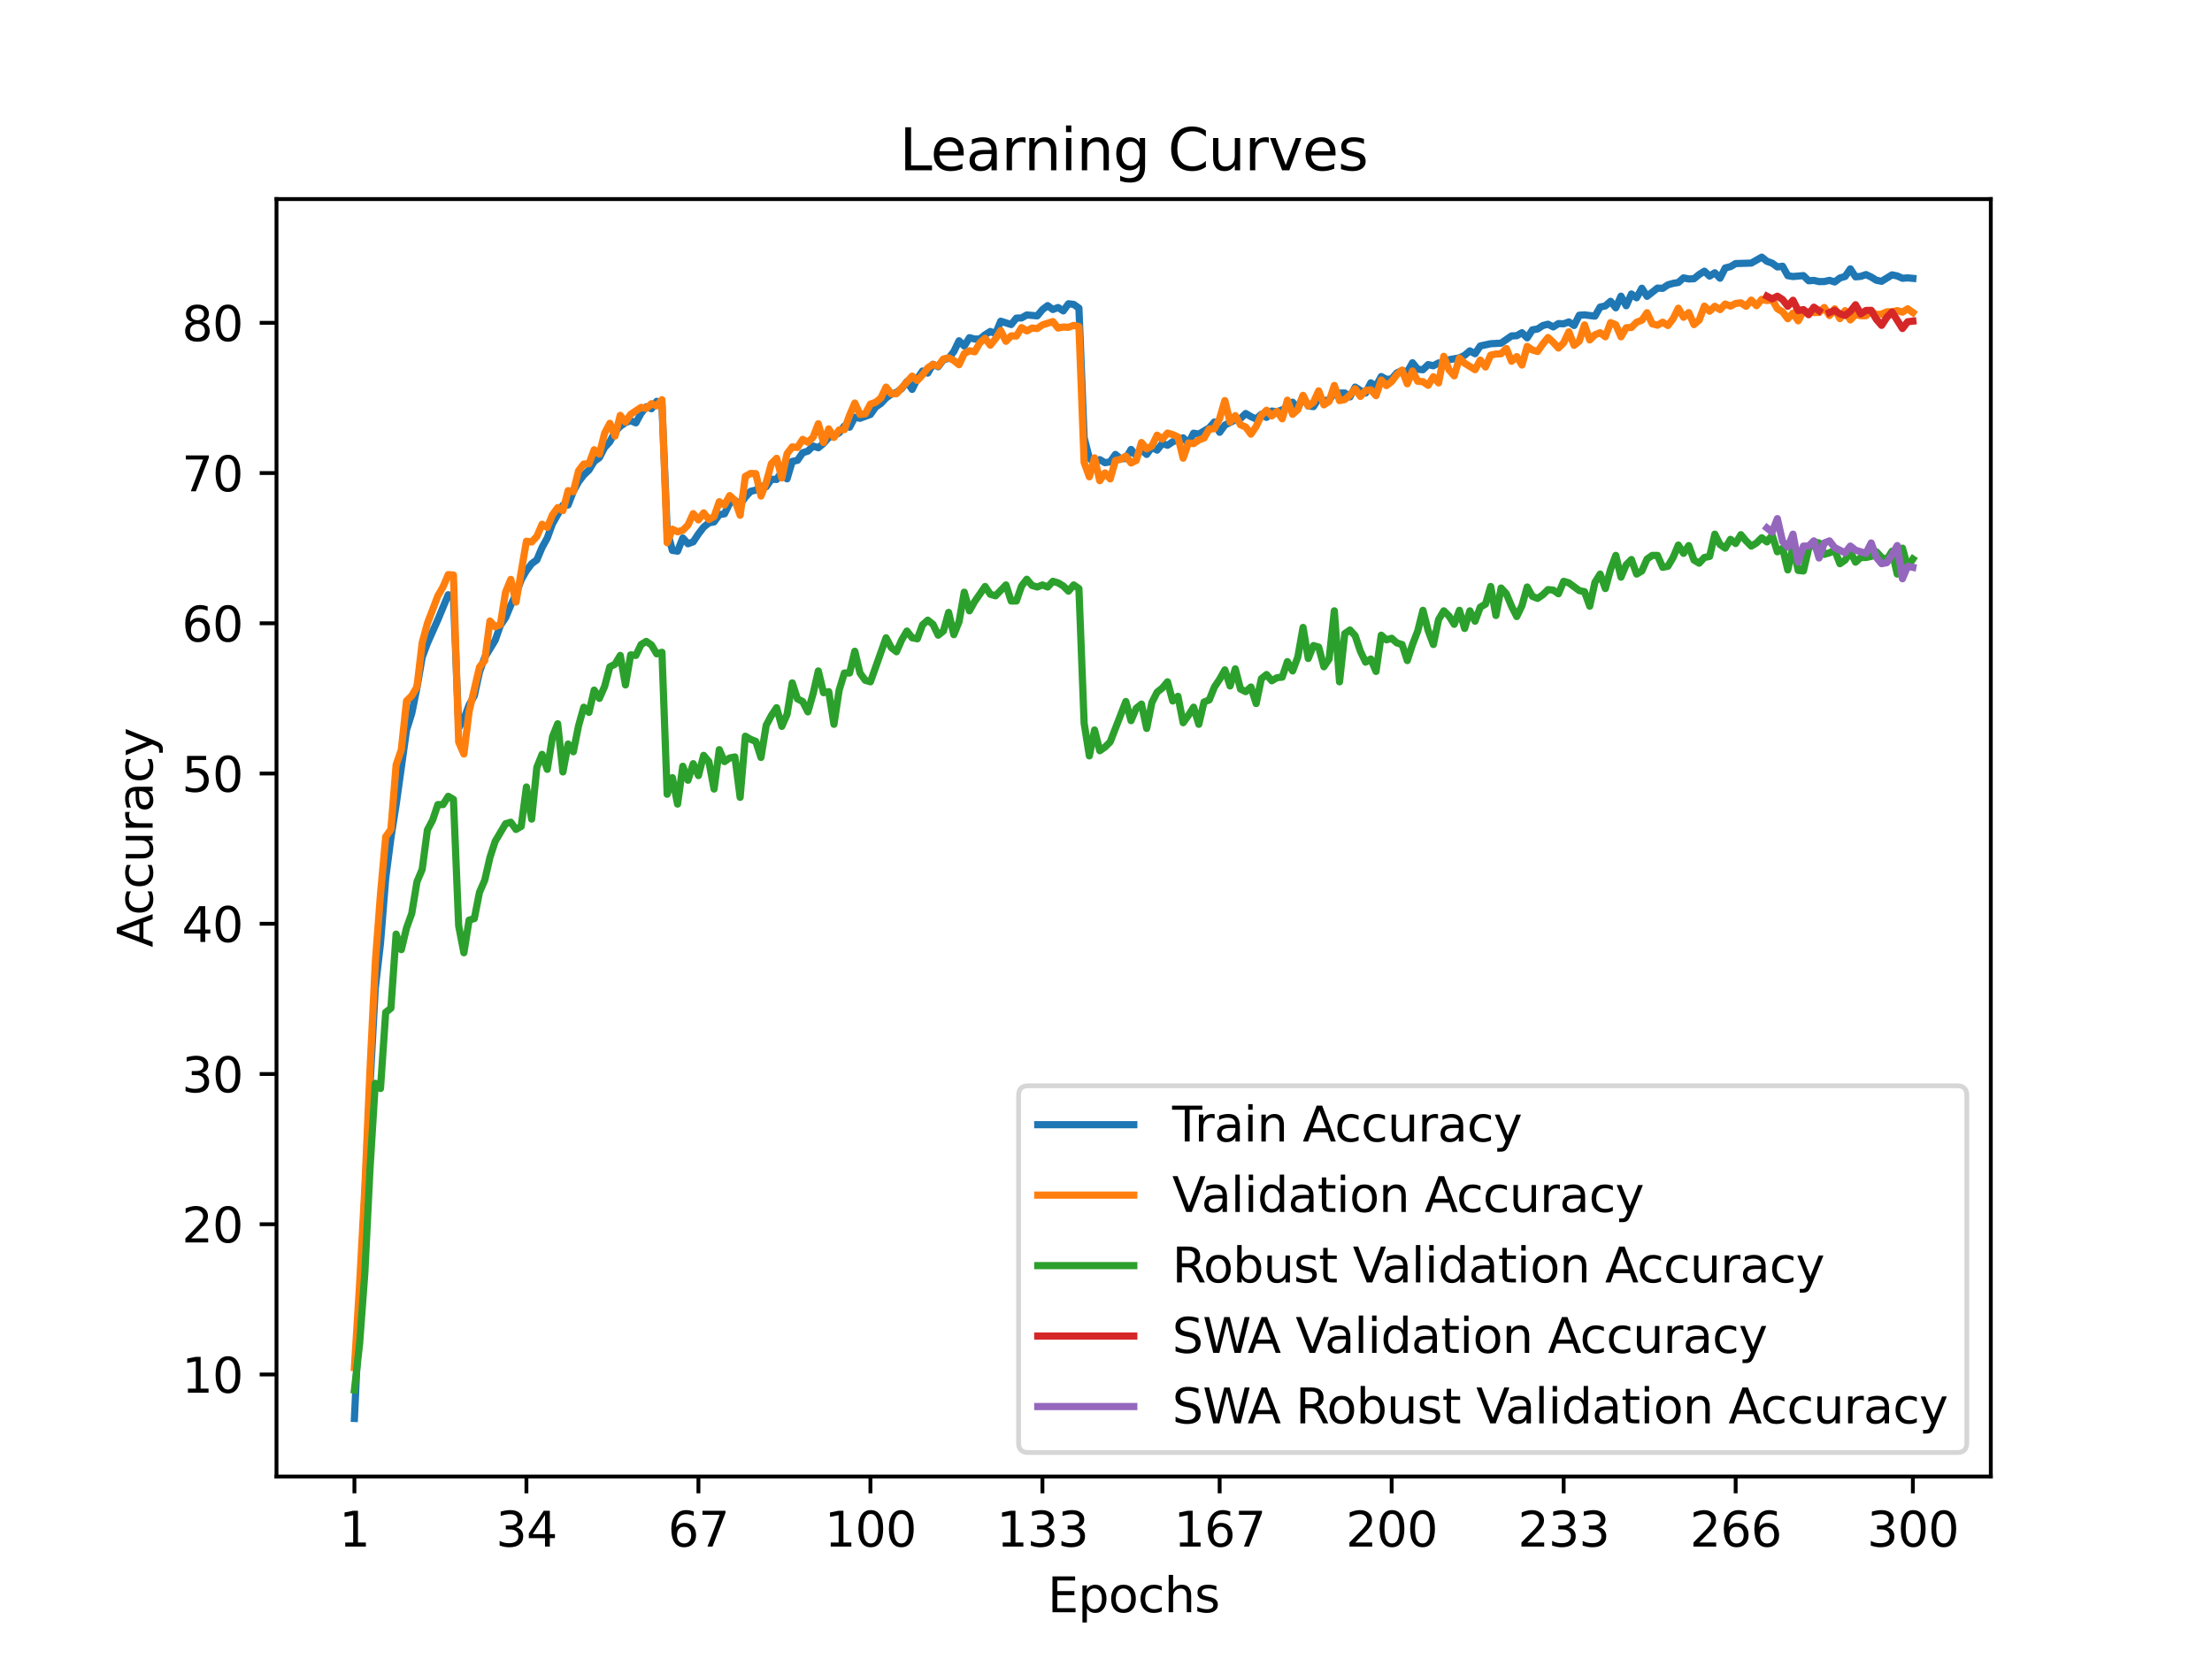 <?xml version="1.0" encoding="utf-8" standalone="no"?>
<!DOCTYPE svg PUBLIC "-//W3C//DTD SVG 1.1//EN"
  "http://www.w3.org/Graphics/SVG/1.1/DTD/svg11.dtd">
<svg xmlns:xlink="http://www.w3.org/1999/xlink" width="460.8pt" height="345.6pt" viewBox="0 0 460.8 345.6" xmlns="http://www.w3.org/2000/svg" version="1.1">
 <defs>
  <style type="text/css">*{stroke-linejoin: round; stroke-linecap: butt}</style>
 </defs>
 <g id="figure_1">
  <g id="patch_1">
   <path d="M 0 345.6 
L 460.8 345.6 
L 460.8 0 
L 0 0 
z
" style="fill: #ffffff"/>
  </g>
  <g id="axes_1">
   <g id="patch_2">
    <path d="M 57.6 307.584 
L 414.72 307.584 
L 414.72 41.472 
L 57.6 41.472 
z
" style="fill: #ffffff"/>
   </g>
   <g id="matplotlib.axis_1">
    <g id="xtick_1">
     <g id="line2d_1">
      <defs>
       <path id="mf3d79039fc" d="M 0 0 
L 0 3.5 
" style="stroke: #000000; stroke-width: 0.8"/>
      </defs>
      <g>
       <use xlink:href="#mf3d79039fc" x="73.833" y="307.584" style="stroke: #000000; stroke-width: 0.8"/>
      </g>
     </g>
     <g id="text_1">
      <!-- 1 -->
      <g transform="translate(70.651 322.182) scale(0.1 -0.1)">
       <defs>
        <path id="DejaVuSans-31" d="M 794 531 
L 1825 531 
L 1825 4091 
L 703 3866 
L 703 4441 
L 1819 4666 
L 2450 4666 
L 2450 531 
L 3481 531 
L 3481 0 
L 794 0 
L 794 531 
z
" transform="scale(0.016)"/>
       </defs>
       <use xlink:href="#DejaVuSans-31"/>
      </g>
     </g>
    </g>
    <g id="xtick_2">
     <g id="line2d_2">
      <g>
       <use xlink:href="#mf3d79039fc" x="109.664" y="307.584" style="stroke: #000000; stroke-width: 0.8"/>
      </g>
     </g>
     <g id="text_2">
      <!-- 34 -->
      <g transform="translate(103.302 322.182) scale(0.1 -0.1)">
       <defs>
        <path id="DejaVuSans-33" d="M 2597 2516 
Q 3050 2419 3304 2112 
Q 3559 1806 3559 1356 
Q 3559 666 3084 287 
Q 2609 -91 1734 -91 
Q 1441 -91 1130 -33 
Q 819 25 488 141 
L 488 750 
Q 750 597 1062 519 
Q 1375 441 1716 441 
Q 2309 441 2620 675 
Q 2931 909 2931 1356 
Q 2931 1769 2642 2001 
Q 2353 2234 1838 2234 
L 1294 2234 
L 1294 2753 
L 1863 2753 
Q 2328 2753 2575 2939 
Q 2822 3125 2822 3475 
Q 2822 3834 2567 4026 
Q 2313 4219 1838 4219 
Q 1578 4219 1281 4162 
Q 984 4106 628 3988 
L 628 4550 
Q 988 4650 1302 4700 
Q 1616 4750 1894 4750 
Q 2613 4750 3031 4423 
Q 3450 4097 3450 3541 
Q 3450 3153 3228 2886 
Q 3006 2619 2597 2516 
z
" transform="scale(0.016)"/>
        <path id="DejaVuSans-34" d="M 2419 4116 
L 825 1625 
L 2419 1625 
L 2419 4116 
z
M 2253 4666 
L 3047 4666 
L 3047 1625 
L 3713 1625 
L 3713 1100 
L 3047 1100 
L 3047 0 
L 2419 0 
L 2419 1100 
L 313 1100 
L 313 1709 
L 2253 4666 
z
" transform="scale(0.016)"/>
       </defs>
       <use xlink:href="#DejaVuSans-33"/>
       <use xlink:href="#DejaVuSans-34" x="63.623"/>
      </g>
     </g>
    </g>
    <g id="xtick_3">
     <g id="line2d_3">
      <g>
       <use xlink:href="#mf3d79039fc" x="145.496" y="307.584" style="stroke: #000000; stroke-width: 0.8"/>
      </g>
     </g>
     <g id="text_3">
      <!-- 67 -->
      <g transform="translate(139.133 322.182) scale(0.1 -0.1)">
       <defs>
        <path id="DejaVuSans-36" d="M 2113 2584 
Q 1688 2584 1439 2293 
Q 1191 2003 1191 1497 
Q 1191 994 1439 701 
Q 1688 409 2113 409 
Q 2538 409 2786 701 
Q 3034 994 3034 1497 
Q 3034 2003 2786 2293 
Q 2538 2584 2113 2584 
z
M 3366 4563 
L 3366 3988 
Q 3128 4100 2886 4159 
Q 2644 4219 2406 4219 
Q 1781 4219 1451 3797 
Q 1122 3375 1075 2522 
Q 1259 2794 1537 2939 
Q 1816 3084 2150 3084 
Q 2853 3084 3261 2657 
Q 3669 2231 3669 1497 
Q 3669 778 3244 343 
Q 2819 -91 2113 -91 
Q 1303 -91 875 529 
Q 447 1150 447 2328 
Q 447 3434 972 4092 
Q 1497 4750 2381 4750 
Q 2619 4750 2861 4703 
Q 3103 4656 3366 4563 
z
" transform="scale(0.016)"/>
        <path id="DejaVuSans-37" d="M 525 4666 
L 3525 4666 
L 3525 4397 
L 1831 0 
L 1172 0 
L 2766 4134 
L 525 4134 
L 525 4666 
z
" transform="scale(0.016)"/>
       </defs>
       <use xlink:href="#DejaVuSans-36"/>
       <use xlink:href="#DejaVuSans-37" x="63.623"/>
      </g>
     </g>
    </g>
    <g id="xtick_4">
     <g id="line2d_4">
      <g>
       <use xlink:href="#mf3d79039fc" x="181.327" y="307.584" style="stroke: #000000; stroke-width: 0.8"/>
      </g>
     </g>
     <g id="text_4">
      <!-- 100 -->
      <g transform="translate(171.783 322.182) scale(0.1 -0.1)">
       <defs>
        <path id="DejaVuSans-30" d="M 2034 4250 
Q 1547 4250 1301 3770 
Q 1056 3291 1056 2328 
Q 1056 1369 1301 889 
Q 1547 409 2034 409 
Q 2525 409 2770 889 
Q 3016 1369 3016 2328 
Q 3016 3291 2770 3770 
Q 2525 4250 2034 4250 
z
M 2034 4750 
Q 2819 4750 3233 4129 
Q 3647 3509 3647 2328 
Q 3647 1150 3233 529 
Q 2819 -91 2034 -91 
Q 1250 -91 836 529 
Q 422 1150 422 2328 
Q 422 3509 836 4129 
Q 1250 4750 2034 4750 
z
" transform="scale(0.016)"/>
       </defs>
       <use xlink:href="#DejaVuSans-31"/>
       <use xlink:href="#DejaVuSans-30" x="63.623"/>
       <use xlink:href="#DejaVuSans-30" x="127.246"/>
      </g>
     </g>
    </g>
    <g id="xtick_5">
     <g id="line2d_5">
      <g>
       <use xlink:href="#mf3d79039fc" x="217.158" y="307.584" style="stroke: #000000; stroke-width: 0.8"/>
      </g>
     </g>
     <g id="text_5">
      <!-- 133 -->
      <g transform="translate(207.615 322.182) scale(0.1 -0.1)">
       <use xlink:href="#DejaVuSans-31"/>
       <use xlink:href="#DejaVuSans-33" x="63.623"/>
       <use xlink:href="#DejaVuSans-33" x="127.246"/>
      </g>
     </g>
    </g>
    <g id="xtick_6">
     <g id="line2d_6">
      <g>
       <use xlink:href="#mf3d79039fc" x="254.076" y="307.584" style="stroke: #000000; stroke-width: 0.8"/>
      </g>
     </g>
     <g id="text_6">
      <!-- 167 -->
      <g transform="translate(244.532 322.182) scale(0.1 -0.1)">
       <use xlink:href="#DejaVuSans-31"/>
       <use xlink:href="#DejaVuSans-36" x="63.623"/>
       <use xlink:href="#DejaVuSans-37" x="127.246"/>
      </g>
     </g>
    </g>
    <g id="xtick_7">
     <g id="line2d_7">
      <g>
       <use xlink:href="#mf3d79039fc" x="289.907" y="307.584" style="stroke: #000000; stroke-width: 0.8"/>
      </g>
     </g>
     <g id="text_7">
      <!-- 200 -->
      <g transform="translate(280.363 322.182) scale(0.1 -0.1)">
       <defs>
        <path id="DejaVuSans-32" d="M 1228 531 
L 3431 531 
L 3431 0 
L 469 0 
L 469 531 
Q 828 903 1448 1529 
Q 2069 2156 2228 2338 
Q 2531 2678 2651 2914 
Q 2772 3150 2772 3378 
Q 2772 3750 2511 3984 
Q 2250 4219 1831 4219 
Q 1534 4219 1204 4116 
Q 875 4013 500 3803 
L 500 4441 
Q 881 4594 1212 4672 
Q 1544 4750 1819 4750 
Q 2544 4750 2975 4387 
Q 3406 4025 3406 3419 
Q 3406 3131 3298 2873 
Q 3191 2616 2906 2266 
Q 2828 2175 2409 1742 
Q 1991 1309 1228 531 
z
" transform="scale(0.016)"/>
       </defs>
       <use xlink:href="#DejaVuSans-32"/>
       <use xlink:href="#DejaVuSans-30" x="63.623"/>
       <use xlink:href="#DejaVuSans-30" x="127.246"/>
      </g>
     </g>
    </g>
    <g id="xtick_8">
     <g id="line2d_8">
      <g>
       <use xlink:href="#mf3d79039fc" x="325.739" y="307.584" style="stroke: #000000; stroke-width: 0.8"/>
      </g>
     </g>
     <g id="text_8">
      <!-- 233 -->
      <g transform="translate(316.195 322.182) scale(0.1 -0.1)">
       <use xlink:href="#DejaVuSans-32"/>
       <use xlink:href="#DejaVuSans-33" x="63.623"/>
       <use xlink:href="#DejaVuSans-33" x="127.246"/>
      </g>
     </g>
    </g>
    <g id="xtick_9">
     <g id="line2d_9">
      <g>
       <use xlink:href="#mf3d79039fc" x="361.57" y="307.584" style="stroke: #000000; stroke-width: 0.8"/>
      </g>
     </g>
     <g id="text_9">
      <!-- 266 -->
      <g transform="translate(352.026 322.182) scale(0.1 -0.1)">
       <use xlink:href="#DejaVuSans-32"/>
       <use xlink:href="#DejaVuSans-36" x="63.623"/>
       <use xlink:href="#DejaVuSans-36" x="127.246"/>
      </g>
     </g>
    </g>
    <g id="xtick_10">
     <g id="line2d_10">
      <g>
       <use xlink:href="#mf3d79039fc" x="398.487" y="307.584" style="stroke: #000000; stroke-width: 0.8"/>
      </g>
     </g>
     <g id="text_10">
      <!-- 300 -->
      <g transform="translate(388.944 322.182) scale(0.1 -0.1)">
       <use xlink:href="#DejaVuSans-33"/>
       <use xlink:href="#DejaVuSans-30" x="63.623"/>
       <use xlink:href="#DejaVuSans-30" x="127.246"/>
      </g>
     </g>
    </g>
    <g id="text_11">
     <!-- Epochs -->
     <g transform="translate(218.244 335.861) scale(0.1 -0.1)">
      <defs>
       <path id="DejaVuSans-45" d="M 628 4666 
L 3578 4666 
L 3578 4134 
L 1259 4134 
L 1259 2753 
L 3481 2753 
L 3481 2222 
L 1259 2222 
L 1259 531 
L 3634 531 
L 3634 0 
L 628 0 
L 628 4666 
z
" transform="scale(0.016)"/>
       <path id="DejaVuSans-70" d="M 1159 525 
L 1159 -1331 
L 581 -1331 
L 581 3500 
L 1159 3500 
L 1159 2969 
Q 1341 3281 1617 3432 
Q 1894 3584 2278 3584 
Q 2916 3584 3314 3078 
Q 3713 2572 3713 1747 
Q 3713 922 3314 415 
Q 2916 -91 2278 -91 
Q 1894 -91 1617 61 
Q 1341 213 1159 525 
z
M 3116 1747 
Q 3116 2381 2855 2742 
Q 2594 3103 2138 3103 
Q 1681 3103 1420 2742 
Q 1159 2381 1159 1747 
Q 1159 1113 1420 752 
Q 1681 391 2138 391 
Q 2594 391 2855 752 
Q 3116 1113 3116 1747 
z
" transform="scale(0.016)"/>
       <path id="DejaVuSans-6f" d="M 1959 3097 
Q 1497 3097 1228 2736 
Q 959 2375 959 1747 
Q 959 1119 1226 758 
Q 1494 397 1959 397 
Q 2419 397 2687 759 
Q 2956 1122 2956 1747 
Q 2956 2369 2687 2733 
Q 2419 3097 1959 3097 
z
M 1959 3584 
Q 2709 3584 3137 3096 
Q 3566 2609 3566 1747 
Q 3566 888 3137 398 
Q 2709 -91 1959 -91 
Q 1206 -91 779 398 
Q 353 888 353 1747 
Q 353 2609 779 3096 
Q 1206 3584 1959 3584 
z
" transform="scale(0.016)"/>
       <path id="DejaVuSans-63" d="M 3122 3366 
L 3122 2828 
Q 2878 2963 2633 3030 
Q 2388 3097 2138 3097 
Q 1578 3097 1268 2742 
Q 959 2388 959 1747 
Q 959 1106 1268 751 
Q 1578 397 2138 397 
Q 2388 397 2633 464 
Q 2878 531 3122 666 
L 3122 134 
Q 2881 22 2623 -34 
Q 2366 -91 2075 -91 
Q 1284 -91 818 406 
Q 353 903 353 1747 
Q 353 2603 823 3093 
Q 1294 3584 2113 3584 
Q 2378 3584 2631 3529 
Q 2884 3475 3122 3366 
z
" transform="scale(0.016)"/>
       <path id="DejaVuSans-68" d="M 3513 2113 
L 3513 0 
L 2938 0 
L 2938 2094 
Q 2938 2591 2744 2837 
Q 2550 3084 2163 3084 
Q 1697 3084 1428 2787 
Q 1159 2491 1159 1978 
L 1159 0 
L 581 0 
L 581 4863 
L 1159 4863 
L 1159 2956 
Q 1366 3272 1645 3428 
Q 1925 3584 2291 3584 
Q 2894 3584 3203 3211 
Q 3513 2838 3513 2113 
z
" transform="scale(0.016)"/>
       <path id="DejaVuSans-73" d="M 2834 3397 
L 2834 2853 
Q 2591 2978 2328 3040 
Q 2066 3103 1784 3103 
Q 1356 3103 1142 2972 
Q 928 2841 928 2578 
Q 928 2378 1081 2264 
Q 1234 2150 1697 2047 
L 1894 2003 
Q 2506 1872 2764 1633 
Q 3022 1394 3022 966 
Q 3022 478 2636 193 
Q 2250 -91 1575 -91 
Q 1294 -91 989 -36 
Q 684 19 347 128 
L 347 722 
Q 666 556 975 473 
Q 1284 391 1588 391 
Q 1994 391 2212 530 
Q 2431 669 2431 922 
Q 2431 1156 2273 1281 
Q 2116 1406 1581 1522 
L 1381 1569 
Q 847 1681 609 1914 
Q 372 2147 372 2553 
Q 372 3047 722 3315 
Q 1072 3584 1716 3584 
Q 2034 3584 2315 3537 
Q 2597 3491 2834 3397 
z
" transform="scale(0.016)"/>
      </defs>
      <use xlink:href="#DejaVuSans-45"/>
      <use xlink:href="#DejaVuSans-70" x="63.184"/>
      <use xlink:href="#DejaVuSans-6f" x="126.66"/>
      <use xlink:href="#DejaVuSans-63" x="187.842"/>
      <use xlink:href="#DejaVuSans-68" x="242.822"/>
      <use xlink:href="#DejaVuSans-73" x="306.201"/>
     </g>
    </g>
   </g>
   <g id="matplotlib.axis_2">
    <g id="ytick_1">
     <g id="line2d_11">
      <defs>
       <path id="m6c98b06c27" d="M 0 0 
L -3.5 0 
" style="stroke: #000000; stroke-width: 0.8"/>
      </defs>
      <g>
       <use xlink:href="#m6c98b06c27" x="57.6" y="286.326" style="stroke: #000000; stroke-width: 0.8"/>
      </g>
     </g>
     <g id="text_12">
      <!-- 10 -->
      <g transform="translate(37.875 290.125) scale(0.1 -0.1)">
       <use xlink:href="#DejaVuSans-31"/>
       <use xlink:href="#DejaVuSans-30" x="63.623"/>
      </g>
     </g>
    </g>
    <g id="ytick_2">
     <g id="line2d_12">
      <g>
       <use xlink:href="#m6c98b06c27" x="57.6" y="255.028" style="stroke: #000000; stroke-width: 0.8"/>
      </g>
     </g>
     <g id="text_13">
      <!-- 20 -->
      <g transform="translate(37.875 258.828) scale(0.1 -0.1)">
       <use xlink:href="#DejaVuSans-32"/>
       <use xlink:href="#DejaVuSans-30" x="63.623"/>
      </g>
     </g>
    </g>
    <g id="ytick_3">
     <g id="line2d_13">
      <g>
       <use xlink:href="#m6c98b06c27" x="57.6" y="223.731" style="stroke: #000000; stroke-width: 0.8"/>
      </g>
     </g>
     <g id="text_14">
      <!-- 30 -->
      <g transform="translate(37.875 227.53) scale(0.1 -0.1)">
       <use xlink:href="#DejaVuSans-33"/>
       <use xlink:href="#DejaVuSans-30" x="63.623"/>
      </g>
     </g>
    </g>
    <g id="ytick_4">
     <g id="line2d_14">
      <g>
       <use xlink:href="#m6c98b06c27" x="57.6" y="192.434" style="stroke: #000000; stroke-width: 0.8"/>
      </g>
     </g>
     <g id="text_15">
      <!-- 40 -->
      <g transform="translate(37.875 196.233) scale(0.1 -0.1)">
       <use xlink:href="#DejaVuSans-34"/>
       <use xlink:href="#DejaVuSans-30" x="63.623"/>
      </g>
     </g>
    </g>
    <g id="ytick_5">
     <g id="line2d_15">
      <g>
       <use xlink:href="#m6c98b06c27" x="57.6" y="161.137" style="stroke: #000000; stroke-width: 0.8"/>
      </g>
     </g>
     <g id="text_16">
      <!-- 50 -->
      <g transform="translate(37.875 164.936) scale(0.1 -0.1)">
       <defs>
        <path id="DejaVuSans-35" d="M 691 4666 
L 3169 4666 
L 3169 4134 
L 1269 4134 
L 1269 2991 
Q 1406 3038 1543 3061 
Q 1681 3084 1819 3084 
Q 2600 3084 3056 2656 
Q 3513 2228 3513 1497 
Q 3513 744 3044 326 
Q 2575 -91 1722 -91 
Q 1428 -91 1123 -41 
Q 819 9 494 109 
L 494 744 
Q 775 591 1075 516 
Q 1375 441 1709 441 
Q 2250 441 2565 725 
Q 2881 1009 2881 1497 
Q 2881 1984 2565 2268 
Q 2250 2553 1709 2553 
Q 1456 2553 1204 2497 
Q 953 2441 691 2322 
L 691 4666 
z
" transform="scale(0.016)"/>
       </defs>
       <use xlink:href="#DejaVuSans-35"/>
       <use xlink:href="#DejaVuSans-30" x="63.623"/>
      </g>
     </g>
    </g>
    <g id="ytick_6">
     <g id="line2d_16">
      <g>
       <use xlink:href="#m6c98b06c27" x="57.6" y="129.839" style="stroke: #000000; stroke-width: 0.8"/>
      </g>
     </g>
     <g id="text_17">
      <!-- 60 -->
      <g transform="translate(37.875 133.639) scale(0.1 -0.1)">
       <use xlink:href="#DejaVuSans-36"/>
       <use xlink:href="#DejaVuSans-30" x="63.623"/>
      </g>
     </g>
    </g>
    <g id="ytick_7">
     <g id="line2d_17">
      <g>
       <use xlink:href="#m6c98b06c27" x="57.6" y="98.542" style="stroke: #000000; stroke-width: 0.8"/>
      </g>
     </g>
     <g id="text_18">
      <!-- 70 -->
      <g transform="translate(37.875 102.341) scale(0.1 -0.1)">
       <use xlink:href="#DejaVuSans-37"/>
       <use xlink:href="#DejaVuSans-30" x="63.623"/>
      </g>
     </g>
    </g>
    <g id="ytick_8">
     <g id="line2d_18">
      <g>
       <use xlink:href="#m6c98b06c27" x="57.6" y="67.245" style="stroke: #000000; stroke-width: 0.8"/>
      </g>
     </g>
     <g id="text_19">
      <!-- 80 -->
      <g transform="translate(37.875 71.044) scale(0.1 -0.1)">
       <defs>
        <path id="DejaVuSans-38" d="M 2034 2216 
Q 1584 2216 1326 1975 
Q 1069 1734 1069 1313 
Q 1069 891 1326 650 
Q 1584 409 2034 409 
Q 2484 409 2743 651 
Q 3003 894 3003 1313 
Q 3003 1734 2745 1975 
Q 2488 2216 2034 2216 
z
M 1403 2484 
Q 997 2584 770 2862 
Q 544 3141 544 3541 
Q 544 4100 942 4425 
Q 1341 4750 2034 4750 
Q 2731 4750 3128 4425 
Q 3525 4100 3525 3541 
Q 3525 3141 3298 2862 
Q 3072 2584 2669 2484 
Q 3125 2378 3379 2068 
Q 3634 1759 3634 1313 
Q 3634 634 3220 271 
Q 2806 -91 2034 -91 
Q 1263 -91 848 271 
Q 434 634 434 1313 
Q 434 1759 690 2068 
Q 947 2378 1403 2484 
z
M 1172 3481 
Q 1172 3119 1398 2916 
Q 1625 2713 2034 2713 
Q 2441 2713 2670 2916 
Q 2900 3119 2900 3481 
Q 2900 3844 2670 4047 
Q 2441 4250 2034 4250 
Q 1625 4250 1398 4047 
Q 1172 3844 1172 3481 
z
" transform="scale(0.016)"/>
       </defs>
       <use xlink:href="#DejaVuSans-38"/>
       <use xlink:href="#DejaVuSans-30" x="63.623"/>
      </g>
     </g>
    </g>
    <g id="text_20">
     <!-- Accuracy -->
     <g transform="translate(31.795 197.356) rotate(-90) scale(0.1 -0.1)">
      <defs>
       <path id="DejaVuSans-41" d="M 2188 4044 
L 1331 1722 
L 3047 1722 
L 2188 4044 
z
M 1831 4666 
L 2547 4666 
L 4325 0 
L 3669 0 
L 3244 1197 
L 1141 1197 
L 716 0 
L 50 0 
L 1831 4666 
z
" transform="scale(0.016)"/>
       <path id="DejaVuSans-75" d="M 544 1381 
L 544 3500 
L 1119 3500 
L 1119 1403 
Q 1119 906 1312 657 
Q 1506 409 1894 409 
Q 2359 409 2629 706 
Q 2900 1003 2900 1516 
L 2900 3500 
L 3475 3500 
L 3475 0 
L 2900 0 
L 2900 538 
Q 2691 219 2414 64 
Q 2138 -91 1772 -91 
Q 1169 -91 856 284 
Q 544 659 544 1381 
z
M 1991 3584 
L 1991 3584 
z
" transform="scale(0.016)"/>
       <path id="DejaVuSans-72" d="M 2631 2963 
Q 2534 3019 2420 3045 
Q 2306 3072 2169 3072 
Q 1681 3072 1420 2755 
Q 1159 2438 1159 1844 
L 1159 0 
L 581 0 
L 581 3500 
L 1159 3500 
L 1159 2956 
Q 1341 3275 1631 3429 
Q 1922 3584 2338 3584 
Q 2397 3584 2469 3576 
Q 2541 3569 2628 3553 
L 2631 2963 
z
" transform="scale(0.016)"/>
       <path id="DejaVuSans-61" d="M 2194 1759 
Q 1497 1759 1228 1600 
Q 959 1441 959 1056 
Q 959 750 1161 570 
Q 1363 391 1709 391 
Q 2188 391 2477 730 
Q 2766 1069 2766 1631 
L 2766 1759 
L 2194 1759 
z
M 3341 1997 
L 3341 0 
L 2766 0 
L 2766 531 
Q 2569 213 2275 61 
Q 1981 -91 1556 -91 
Q 1019 -91 701 211 
Q 384 513 384 1019 
Q 384 1609 779 1909 
Q 1175 2209 1959 2209 
L 2766 2209 
L 2766 2266 
Q 2766 2663 2505 2880 
Q 2244 3097 1772 3097 
Q 1472 3097 1187 3025 
Q 903 2953 641 2809 
L 641 3341 
Q 956 3463 1253 3523 
Q 1550 3584 1831 3584 
Q 2591 3584 2966 3190 
Q 3341 2797 3341 1997 
z
" transform="scale(0.016)"/>
       <path id="DejaVuSans-79" d="M 2059 -325 
Q 1816 -950 1584 -1140 
Q 1353 -1331 966 -1331 
L 506 -1331 
L 506 -850 
L 844 -850 
Q 1081 -850 1212 -737 
Q 1344 -625 1503 -206 
L 1606 56 
L 191 3500 
L 800 3500 
L 1894 763 
L 2988 3500 
L 3597 3500 
L 2059 -325 
z
" transform="scale(0.016)"/>
      </defs>
      <use xlink:href="#DejaVuSans-41"/>
      <use xlink:href="#DejaVuSans-63" x="66.658"/>
      <use xlink:href="#DejaVuSans-63" x="121.639"/>
      <use xlink:href="#DejaVuSans-75" x="176.619"/>
      <use xlink:href="#DejaVuSans-72" x="239.998"/>
      <use xlink:href="#DejaVuSans-61" x="281.111"/>
      <use xlink:href="#DejaVuSans-63" x="342.391"/>
      <use xlink:href="#DejaVuSans-79" x="397.371"/>
     </g>
    </g>
   </g>
   <g id="line2d_19">
    <path d="M 73.833 295.488 
L 77.09 225.922 
L 78.176 205.9 
L 79.262 196.503 
L 80.348 182.982 
L 81.433 174.571 
L 82.519 167.639 
L 84.691 152.06 
L 85.777 148.61 
L 86.862 143.25 
L 87.948 136.936 
L 89.034 134.002 
L 91.206 129.12 
L 93.377 123.893 
L 94.463 124.402 
L 95.549 151.677 
L 96.635 149.799 
L 97.72 146.857 
L 98.806 144.948 
L 99.892 139.964 
L 100.978 136.952 
L 103.149 133.392 
L 104.235 130.301 
L 105.321 128.674 
L 106.407 126.068 
L 107.493 123.776 
L 108.578 120.755 
L 109.664 118.878 
L 110.75 117.43 
L 111.836 116.632 
L 112.922 114.042 
L 114.007 112.07 
L 115.093 109.097 
L 117.265 105.24 
L 118.351 105.201 
L 119.436 102.36 
L 120.522 100.365 
L 121.608 98.957 
L 122.694 97.916 
L 123.78 96.124 
L 124.865 95.334 
L 125.951 93.214 
L 127.037 92.032 
L 128.123 89.943 
L 129.209 88.809 
L 130.294 88.034 
L 131.38 87.643 
L 132.466 88.089 
L 133.552 86.086 
L 134.638 84.748 
L 135.723 85.147 
L 136.809 83.606 
L 137.895 84.294 
L 138.981 110.545 
L 140.067 114.66 
L 141.152 114.817 
L 142.238 112.07 
L 143.324 113.275 
L 144.41 112.868 
L 145.496 111.225 
L 146.581 109.809 
L 147.667 108.925 
L 148.753 108.722 
L 149.839 107.212 
L 150.925 107.039 
L 152.01 104.833 
L 153.096 104.246 
L 154.182 105.083 
L 155.268 103.55 
L 156.354 102.36 
L 157.439 102.094 
L 158.525 101.273 
L 159.611 101.398 
L 160.697 99.841 
L 161.783 99.88 
L 162.868 98.253 
L 163.954 99.755 
L 165.04 96.117 
L 166.126 95.898 
L 167.212 94.317 
L 168.297 93.973 
L 169.383 92.916 
L 170.469 93.276 
L 171.555 92.369 
L 172.641 91.125 
L 173.726 90.741 
L 174.812 90.17 
L 175.898 88.738 
L 176.984 88.996 
L 178.07 86.923 
L 179.155 87.134 
L 181.327 86.336 
L 182.413 84.795 
L 183.499 84.052 
L 184.584 82.901 
L 185.67 82.127 
L 186.756 81.743 
L 187.842 80.961 
L 188.928 79.482 
L 190.013 81.117 
L 191.099 78.872 
L 192.185 77.291 
L 193.271 77.722 
L 194.357 75.883 
L 195.442 76.399 
L 196.528 74.944 
L 197.614 74.639 
L 198.7 73.238 
L 199.786 70.993 
L 200.871 72.08 
L 201.957 70.343 
L 203.043 70.633 
L 204.129 70.609 
L 205.215 69.733 
L 206.3 69.052 
L 207.386 69.506 
L 208.472 66.916 
L 210.644 67.605 
L 211.729 66.267 
L 212.815 66.228 
L 213.901 65.61 
L 216.073 65.805 
L 217.158 64.499 
L 218.244 63.669 
L 219.33 64.475 
L 220.416 64.06 
L 221.502 64.765 
L 222.587 63.278 
L 223.673 63.411 
L 224.759 64.186 
L 225.845 91.172 
L 226.931 95.452 
L 228.016 96.39 
L 229.102 95.749 
L 230.188 96.39 
L 231.274 96.211 
L 232.36 94.669 
L 233.445 95.553 
L 234.531 95.522 
L 235.617 93.628 
L 236.703 94.966 
L 237.789 93.691 
L 238.875 94.661 
L 239.96 93.151 
L 241.046 93.769 
L 242.132 92.377 
L 243.218 92.76 
L 244.304 92.025 
L 246.475 91.211 
L 247.561 92.33 
L 248.647 90.241 
L 249.733 90.436 
L 251.904 89.137 
L 252.99 87.901 
L 254.076 90.053 
L 255.162 88.543 
L 257.333 87.479 
L 258.419 87.189 
L 259.505 86.141 
L 260.591 86.79 
L 261.676 87.283 
L 262.762 86.305 
L 263.848 86.947 
L 264.934 85.632 
L 266.02 85.773 
L 267.105 85.374 
L 268.191 84.834 
L 269.277 83.793 
L 270.363 85.061 
L 271.449 82.51 
L 272.534 84.584 
L 273.62 84.701 
L 274.706 82.995 
L 275.792 83.488 
L 276.878 83.285 
L 277.963 81.908 
L 280.135 81.869 
L 281.221 82.682 
L 282.307 80.64 
L 283.392 81.352 
L 284.478 81.876 
L 285.564 79.756 
L 286.65 80.468 
L 287.736 78.441 
L 288.821 79.036 
L 289.907 78.934 
L 290.993 77.683 
L 292.079 77.19 
L 293.165 77.495 
L 294.25 75.57 
L 295.336 76.924 
L 296.422 77.025 
L 297.508 75.953 
L 298.594 76.196 
L 299.679 75.609 
L 300.765 75.758 
L 301.851 74.936 
L 304.023 74.553 
L 305.108 74.021 
L 306.194 73.097 
L 307.28 73.684 
L 308.366 72.073 
L 310.537 71.603 
L 312.709 71.486 
L 314.881 69.976 
L 315.966 69.936 
L 317.052 69.311 
L 318.138 70.382 
L 319.224 68.716 
L 320.31 68.536 
L 321.395 67.816 
L 322.481 67.542 
L 323.567 68.106 
L 324.653 67.409 
L 325.739 67.456 
L 326.824 67.065 
L 327.91 67.808 
L 328.996 65.664 
L 330.082 65.594 
L 332.253 65.86 
L 333.339 63.967 
L 334.425 63.724 
L 335.511 62.769 
L 336.597 64.123 
L 337.682 61.697 
L 338.768 63.693 
L 339.854 61.244 
L 340.94 62.034 
L 342.026 60.047 
L 343.111 61.729 
L 345.283 60.015 
L 346.369 60.07 
L 347.455 59.335 
L 348.54 59.029 
L 349.626 58.849 
L 350.712 57.887 
L 351.798 58.114 
L 352.884 58.067 
L 353.969 57.183 
L 355.055 56.494 
L 356.141 57.519 
L 357.227 56.823 
L 358.313 57.957 
L 359.398 55.821 
L 360.484 55.548 
L 361.57 54.906 
L 364.827 54.804 
L 366.999 53.568 
L 368.085 54.436 
L 369.171 54.82 
L 370.256 55.61 
L 371.342 55.461 
L 372.428 57.425 
L 373.514 57.605 
L 375.685 57.418 
L 376.771 58.489 
L 377.857 58.411 
L 378.943 58.662 
L 380.029 58.646 
L 381.114 58.396 
L 382.2 58.74 
L 383.286 57.91 
L 384.372 57.59 
L 385.458 56.017 
L 386.543 57.668 
L 387.629 57.574 
L 388.715 57.198 
L 389.801 57.715 
L 390.887 58.388 
L 391.972 58.599 
L 394.144 57.261 
L 395.23 57.488 
L 396.316 57.973 
L 397.401 57.887 
L 398.487 57.989 
L 398.487 57.989 
" clip-path="url(#p914ba7a7c5)" style="fill: none; stroke: #1f77b4; stroke-width: 1.5; stroke-linecap: square"/>
   </g>
   <g id="line2d_20">
    <path d="M 73.833 284.886 
L 74.919 267.422 
L 76.004 247.455 
L 77.09 222.636 
L 78.176 200.571 
L 79.262 186.3 
L 80.348 174.313 
L 81.433 172.779 
L 82.519 159.353 
L 83.605 156.16 
L 84.691 146.02 
L 85.777 144.925 
L 86.862 143.078 
L 87.948 133.908 
L 89.034 129.871 
L 91.206 124.143 
L 92.291 122.265 
L 93.377 119.699 
L 94.463 119.793 
L 95.549 154.564 
L 96.635 157.068 
L 97.72 148.242 
L 99.892 138.947 
L 100.978 137.601 
L 102.064 129.37 
L 103.149 130.559 
L 104.235 130.09 
L 105.321 123.33 
L 106.407 120.701 
L 107.493 125.427 
L 109.664 112.751 
L 110.75 112.908 
L 111.836 111.75 
L 112.922 109.215 
L 114.007 109.872 
L 115.093 107.243 
L 116.179 105.741 
L 117.265 106.366 
L 118.351 102.204 
L 119.436 102.423 
L 120.522 98.073 
L 121.608 96.664 
L 122.694 96.602 
L 123.78 93.691 
L 124.865 94.599 
L 125.951 90.248 
L 127.037 88.183 
L 128.123 90.843 
L 129.209 86.524 
L 130.294 87.932 
L 131.38 86.305 
L 133.552 84.865 
L 134.638 85.084 
L 135.723 84.083 
L 136.809 84.552 
L 137.895 83.269 
L 138.981 113.064 
L 140.067 110.247 
L 141.152 110.779 
L 142.238 110.466 
L 143.324 109.371 
L 144.41 106.992 
L 145.496 108.307 
L 146.581 106.836 
L 147.667 108.213 
L 148.753 107.618 
L 149.839 104.52 
L 150.925 105.208 
L 152.01 103.237 
L 153.096 104.238 
L 154.182 107.337 
L 155.268 99.231 
L 156.354 98.636 
L 157.439 98.667 
L 158.525 103.331 
L 159.611 100.514 
L 160.697 96.57 
L 161.783 95.475 
L 162.868 99.575 
L 163.954 94.536 
L 165.04 93.096 
L 166.126 93.222 
L 167.212 91.532 
L 168.297 92.126 
L 169.383 91.093 
L 170.469 88.277 
L 171.555 92.189 
L 172.641 89.341 
L 173.726 91.125 
L 174.812 89.56 
L 175.898 89.497 
L 176.984 86.493 
L 178.07 83.958 
L 179.155 86.336 
L 180.241 86.211 
L 181.327 84.177 
L 182.413 83.801 
L 183.499 82.925 
L 184.584 80.64 
L 185.67 82.017 
L 186.756 82.017 
L 190.013 78.355 
L 191.099 79.263 
L 192.185 78.074 
L 193.271 76.634 
L 194.357 75.914 
L 195.442 76.259 
L 196.528 74.788 
L 197.614 74.537 
L 198.7 75.101 
L 199.786 75.977 
L 200.871 73.661 
L 201.957 73.066 
L 203.043 73.285 
L 204.129 71.407 
L 205.215 70.469 
L 206.3 71.908 
L 207.386 70.562 
L 208.472 68.872 
L 209.558 71.094 
L 210.644 69.968 
L 211.729 69.999 
L 212.815 68.246 
L 213.901 68.935 
L 214.987 68.34 
L 216.073 68.434 
L 217.158 67.683 
L 219.33 66.995 
L 220.416 68.34 
L 221.502 68.121 
L 222.587 68.184 
L 223.673 67.777 
L 224.759 68.027 
L 225.845 96.351 
L 226.931 99.325 
L 228.016 95.381 
L 229.102 100.138 
L 230.188 98.511 
L 231.274 99.763 
L 232.36 95.944 
L 233.445 95.694 
L 234.531 95.006 
L 235.617 96.445 
L 236.703 95.913 
L 237.789 92.189 
L 238.875 93.503 
L 239.96 92.909 
L 241.046 90.655 
L 242.132 91.469 
L 243.218 90.217 
L 244.304 90.53 
L 245.389 91.031 
L 246.475 95.444 
L 247.561 92.283 
L 248.647 92.408 
L 249.733 91.657 
L 250.818 91.25 
L 251.904 89.372 
L 252.99 89.309 
L 254.076 87.15 
L 255.162 83.457 
L 256.247 87.932 
L 257.333 86.587 
L 258.419 88.496 
L 259.505 88.965 
L 260.591 90.436 
L 261.676 88.84 
L 262.762 86.524 
L 263.848 85.46 
L 264.934 86.649 
L 266.02 85.679 
L 267.105 87.244 
L 268.191 83.363 
L 269.277 86.305 
L 270.363 85.335 
L 271.449 82.361 
L 272.534 84.584 
L 273.62 83.801 
L 274.706 81.423 
L 275.792 84.333 
L 276.878 83.613 
L 277.963 80.296 
L 279.049 83.457 
L 280.135 83.238 
L 281.221 82.299 
L 282.307 80.984 
L 283.392 82.581 
L 284.478 81.329 
L 285.564 81.203 
L 286.65 82.424 
L 287.736 79.169 
L 288.821 80.327 
L 289.907 79.482 
L 290.993 78.042 
L 292.079 77.104 
L 293.165 79.952 
L 294.25 77.291 
L 295.336 79.42 
L 296.422 79.513 
L 297.508 80.265 
L 298.594 78.481 
L 299.679 79.764 
L 300.765 74.224 
L 301.851 77.041 
L 302.937 78.293 
L 304.023 74.6 
L 305.108 75.664 
L 307.28 77.01 
L 308.366 75.007 
L 309.452 76.446 
L 310.537 73.974 
L 311.623 73.755 
L 312.709 73.692 
L 313.795 72.597 
L 314.881 75.257 
L 315.966 74.287 
L 317.052 76.039 
L 318.138 72.159 
L 319.224 72.91 
L 320.31 73.223 
L 321.395 71.658 
L 322.481 70.312 
L 323.567 71.314 
L 324.653 72.503 
L 325.739 71.407 
L 326.824 69.123 
L 327.91 71.939 
L 328.996 71.063 
L 330.082 67.683 
L 331.168 70.813 
L 332.253 69.749 
L 333.339 69.311 
L 334.425 70.156 
L 335.511 67.214 
L 336.597 67.652 
L 337.682 70.156 
L 338.768 68.278 
L 339.854 68.215 
L 340.94 67.12 
L 342.026 66.713 
L 343.111 65.148 
L 344.197 67.464 
L 345.283 67.746 
L 346.369 67.12 
L 347.455 67.808 
L 348.54 66.4 
L 349.626 64.209 
L 350.712 66.087 
L 351.798 65.117 
L 352.884 67.62 
L 353.969 66.682 
L 355.055 63.771 
L 356.141 64.835 
L 357.227 63.802 
L 358.313 64.491 
L 359.398 63.333 
L 360.484 63.771 
L 361.57 63.208 
L 362.656 63.082 
L 363.742 63.802 
L 364.827 62.519 
L 365.913 63.677 
L 366.999 62.363 
L 368.085 62.613 
L 369.171 62.425 
L 370.256 64.303 
L 371.342 64.96 
L 372.428 66.4 
L 373.514 65.211 
L 374.6 66.838 
L 375.685 64.804 
L 377.857 65.117 
L 378.943 65.085 
L 380.029 64.053 
L 381.114 65.743 
L 382.2 64.334 
L 383.286 66.369 
L 384.372 64.71 
L 385.458 66.65 
L 386.543 65.524 
L 387.629 65.774 
L 388.715 65.774 
L 389.801 64.866 
L 390.887 65.555 
L 391.972 65.43 
L 393.058 64.96 
L 394.144 64.96 
L 395.23 64.71 
L 396.316 65.023 
L 397.401 64.334 
L 398.487 65.117 
L 398.487 65.117 
" clip-path="url(#p914ba7a7c5)" style="fill: none; stroke: #ff7f0e; stroke-width: 1.5; stroke-linecap: square"/>
   </g>
   <g id="line2d_21">
    <path d="M 73.833 289.563 
L 74.919 279.85 
L 76.004 265.173 
L 77.09 243.265 
L 78.176 225.674 
L 79.262 226.753 
L 80.348 210.889 
L 81.433 210.025 
L 82.519 194.592 
L 83.605 197.83 
L 84.691 193.297 
L 85.777 190.276 
L 86.862 183.692 
L 87.948 181.102 
L 89.034 172.9 
L 90.12 170.85 
L 91.206 167.612 
L 92.291 167.612 
L 93.377 165.885 
L 94.463 166.533 
L 95.549 192.866 
L 96.635 198.478 
L 97.72 191.678 
L 98.806 191.355 
L 99.892 185.851 
L 100.978 183.369 
L 102.064 178.62 
L 103.149 175.274 
L 105.321 171.605 
L 106.407 171.281 
L 107.493 172.792 
L 108.578 172.145 
L 109.664 163.943 
L 110.75 170.634 
L 111.836 159.842 
L 112.922 157.144 
L 114.007 160.273 
L 115.093 153.474 
L 116.179 150.776 
L 117.265 160.813 
L 118.351 154.985 
L 119.436 156.604 
L 120.522 151.208 
L 121.608 147.323 
L 122.694 148.402 
L 123.78 143.761 
L 124.865 145.488 
L 125.951 143.006 
L 127.037 138.905 
L 128.123 138.365 
L 129.209 136.531 
L 130.294 142.682 
L 131.38 136.423 
L 132.466 136.531 
L 133.552 134.264 
L 134.638 133.617 
L 135.723 134.372 
L 136.809 136.207 
L 137.895 135.883 
L 138.981 165.454 
L 140.067 162 
L 141.152 167.504 
L 142.238 159.626 
L 143.324 162.54 
L 144.41 159.086 
L 145.496 161.568 
L 146.581 157.359 
L 147.667 158.654 
L 148.753 164.374 
L 149.839 156.172 
L 150.925 158.654 
L 152.01 157.899 
L 153.096 157.683 
L 154.182 166.101 
L 155.268 153.366 
L 156.354 154.014 
L 157.439 154.446 
L 158.525 157.791 
L 159.611 151.1 
L 160.697 149.049 
L 161.783 147.431 
L 162.868 151.316 
L 163.954 148.834 
L 165.04 142.25 
L 166.126 145.596 
L 167.212 146.136 
L 168.297 148.294 
L 169.383 144.517 
L 170.469 139.768 
L 171.555 144.301 
L 172.641 144.085 
L 173.726 150.884 
L 174.812 143.761 
L 175.898 140.2 
L 176.984 140.2 
L 178.07 135.667 
L 179.155 140.2 
L 180.241 141.711 
L 181.327 142.035 
L 184.584 132.861 
L 185.67 134.912 
L 186.756 135.775 
L 187.842 133.293 
L 188.928 131.458 
L 190.013 132.861 
L 191.099 133.077 
L 192.185 130.163 
L 193.271 129.192 
L 194.357 130.055 
L 195.442 132.322 
L 196.528 131.458 
L 197.614 127.573 
L 198.7 132.214 
L 199.786 129.516 
L 200.871 123.364 
L 201.957 127.249 
L 203.043 125.307 
L 205.215 122.177 
L 206.3 123.796 
L 207.386 124.12 
L 209.558 121.853 
L 210.644 125.199 
L 211.729 125.199 
L 212.815 122.069 
L 213.901 120.666 
L 214.987 121.961 
L 216.073 122.285 
L 217.158 121.853 
L 218.244 122.285 
L 219.33 121.098 
L 220.416 121.422 
L 221.502 122.069 
L 222.587 123.148 
L 223.673 121.853 
L 224.759 122.609 
L 225.845 150.668 
L 226.931 157.467 
L 228.016 152.071 
L 229.102 156.388 
L 230.188 155.633 
L 231.274 154.553 
L 234.531 146.136 
L 235.617 150.129 
L 236.703 147.539 
L 237.789 146.675 
L 238.875 151.748 
L 239.96 146.351 
L 241.046 144.193 
L 242.132 143.33 
L 243.218 142.035 
L 244.304 146.028 
L 245.389 145.056 
L 246.475 150.56 
L 247.561 149.049 
L 248.647 147.323 
L 249.733 150.884 
L 250.818 146.244 
L 251.904 145.812 
L 252.99 143.114 
L 254.076 141.495 
L 255.162 139.552 
L 256.247 142.898 
L 257.333 139.337 
L 258.419 143.545 
L 259.505 144.085 
L 260.591 143.114 
L 261.676 146.567 
L 262.762 141.387 
L 263.848 140.524 
L 264.934 141.819 
L 266.02 141.171 
L 267.105 141.063 
L 268.191 137.826 
L 269.277 139.768 
L 270.363 136.854 
L 271.449 130.703 
L 272.534 137.178 
L 273.62 134.48 
L 274.706 134.804 
L 275.792 138.905 
L 276.878 137.286 
L 277.963 127.249 
L 279.049 142.035 
L 280.135 131.998 
L 281.221 131.242 
L 282.307 132.43 
L 283.392 135.667 
L 284.478 137.934 
L 285.564 137.286 
L 286.65 139.876 
L 287.736 132.322 
L 288.821 133.293 
L 289.907 132.969 
L 290.993 133.94 
L 292.079 134.264 
L 293.165 137.61 
L 294.25 134.264 
L 295.336 131.458 
L 296.422 127.141 
L 297.508 131.35 
L 298.594 134.264 
L 299.679 129.084 
L 300.765 127.249 
L 301.851 128.329 
L 302.937 130.055 
L 304.023 127.141 
L 305.108 130.919 
L 306.194 127.249 
L 307.28 129.408 
L 308.366 126.494 
L 309.452 125.846 
L 310.537 122.177 
L 311.623 128.221 
L 312.709 122.501 
L 313.795 123.688 
L 314.881 126.278 
L 315.966 128.436 
L 317.052 126.17 
L 318.138 122.285 
L 319.224 124.228 
L 320.31 124.659 
L 321.395 123.904 
L 322.481 122.825 
L 323.567 122.932 
L 324.653 123.688 
L 325.739 121.098 
L 326.824 121.422 
L 328.996 123.04 
L 330.082 123.256 
L 331.168 126.278 
L 332.253 121.314 
L 333.339 119.587 
L 334.425 122.609 
L 335.511 118.616 
L 336.597 115.702 
L 337.682 120.234 
L 338.768 117.644 
L 339.854 116.565 
L 340.94 119.587 
L 342.026 118.939 
L 343.111 116.457 
L 344.197 115.702 
L 345.283 115.702 
L 346.369 118.184 
L 347.455 117.968 
L 348.54 116.133 
L 349.626 113.543 
L 350.712 115.27 
L 351.798 113.651 
L 352.884 116.673 
L 353.969 117.321 
L 355.055 116.133 
L 356.141 115.918 
L 357.227 111.277 
L 358.313 113.435 
L 359.398 114.191 
L 360.484 112.356 
L 361.57 113.219 
L 362.656 111.385 
L 363.742 112.68 
L 364.827 113.759 
L 365.913 113.112 
L 366.999 112.032 
L 368.085 112.896 
L 369.171 111.493 
L 370.256 114.946 
L 371.342 114.191 
L 372.428 118.724 
L 373.514 113.867 
L 374.6 118.831 
L 375.685 118.939 
L 376.771 114.299 
L 377.857 112.896 
L 378.943 113.112 
L 380.029 115.486 
L 381.114 115.162 
L 382.2 114.622 
L 383.286 117.428 
L 384.372 116.673 
L 385.458 114.946 
L 386.543 117.105 
L 387.629 116.133 
L 388.715 116.133 
L 389.801 115.918 
L 390.887 114.946 
L 391.972 116.133 
L 393.058 116.565 
L 394.144 114.838 
L 395.23 119.587 
L 396.316 114.191 
L 397.401 118.076 
L 398.487 116.457 
L 398.487 116.457 
" clip-path="url(#p914ba7a7c5)" style="fill: none; stroke: #2ca02c; stroke-width: 1.5; stroke-linecap: square"/>
   </g>
   <g id="line2d_22">
    <path d="M 368.085 61.705 
L 369.171 62.269 
L 370.256 61.705 
L 371.342 62.394 
L 372.428 63.802 
L 373.514 62.55 
L 374.6 64.71 
L 375.685 64.491 
L 376.771 65.555 
L 377.857 63.99 
L 378.943 64.741 
M 381.114 65.117 
L 382.2 64.647 
L 383.286 65.367 
L 384.372 65.711 
L 385.458 64.866 
L 386.543 63.489 
L 387.629 65.398 
L 388.715 64.679 
L 389.801 64.647 
L 390.887 66.525 
L 391.972 67.777 
L 393.058 66.118 
L 394.144 64.992 
L 396.316 68.434 
L 397.401 67.026 
L 398.487 66.901 
L 398.487 66.901 
" clip-path="url(#p914ba7a7c5)" style="fill: none; stroke: #d62728; stroke-width: 1.5; stroke-linecap: square"/>
   </g>
   <g id="line2d_23">
    <path d="M 368.085 109.982 
L 369.171 110.845 
L 370.256 108.039 
L 371.342 112.788 
L 372.428 113.975 
L 373.514 111.277 
L 374.6 117.105 
L 375.685 113.759 
L 376.771 113.759 
L 377.857 112.68 
L 378.943 116.241 
L 380.029 113.112 
L 381.114 112.68 
L 382.2 114.083 
L 384.372 115.162 
L 385.458 113.759 
L 386.543 114.622 
L 388.715 115.27 
L 389.801 113.112 
L 390.887 116.133 
L 391.972 117.428 
L 393.058 117.213 
L 394.144 115.594 
L 395.23 113.651 
L 396.316 120.558 
L 397.401 117.968 
L 398.487 118.184 
L 398.487 118.184 
" clip-path="url(#p914ba7a7c5)" style="fill: none; stroke: #9467bd; stroke-width: 1.5; stroke-linecap: square"/>
   </g>
   <g id="patch_3">
    <path d="M 57.6 307.584 
L 57.6 41.472 
" style="fill: none; stroke: #000000; stroke-width: 0.8; stroke-linejoin: miter; stroke-linecap: square"/>
   </g>
   <g id="patch_4">
    <path d="M 414.72 307.584 
L 414.72 41.472 
" style="fill: none; stroke: #000000; stroke-width: 0.8; stroke-linejoin: miter; stroke-linecap: square"/>
   </g>
   <g id="patch_5">
    <path d="M 57.6 307.584 
L 414.72 307.584 
" style="fill: none; stroke: #000000; stroke-width: 0.8; stroke-linejoin: miter; stroke-linecap: square"/>
   </g>
   <g id="patch_6">
    <path d="M 57.6 41.472 
L 414.72 41.472 
" style="fill: none; stroke: #000000; stroke-width: 0.8; stroke-linejoin: miter; stroke-linecap: square"/>
   </g>
   <g id="text_21">
    <!-- Learning Curves -->
    <g transform="translate(187.376 35.472) scale(0.12 -0.12)">
     <defs>
      <path id="DejaVuSans-4c" d="M 628 4666 
L 1259 4666 
L 1259 531 
L 3531 531 
L 3531 0 
L 628 0 
L 628 4666 
z
" transform="scale(0.016)"/>
      <path id="DejaVuSans-65" d="M 3597 1894 
L 3597 1613 
L 953 1613 
Q 991 1019 1311 708 
Q 1631 397 2203 397 
Q 2534 397 2845 478 
Q 3156 559 3463 722 
L 3463 178 
Q 3153 47 2828 -22 
Q 2503 -91 2169 -91 
Q 1331 -91 842 396 
Q 353 884 353 1716 
Q 353 2575 817 3079 
Q 1281 3584 2069 3584 
Q 2775 3584 3186 3129 
Q 3597 2675 3597 1894 
z
M 3022 2063 
Q 3016 2534 2758 2815 
Q 2500 3097 2075 3097 
Q 1594 3097 1305 2825 
Q 1016 2553 972 2059 
L 3022 2063 
z
" transform="scale(0.016)"/>
      <path id="DejaVuSans-6e" d="M 3513 2113 
L 3513 0 
L 2938 0 
L 2938 2094 
Q 2938 2591 2744 2837 
Q 2550 3084 2163 3084 
Q 1697 3084 1428 2787 
Q 1159 2491 1159 1978 
L 1159 0 
L 581 0 
L 581 3500 
L 1159 3500 
L 1159 2956 
Q 1366 3272 1645 3428 
Q 1925 3584 2291 3584 
Q 2894 3584 3203 3211 
Q 3513 2838 3513 2113 
z
" transform="scale(0.016)"/>
      <path id="DejaVuSans-69" d="M 603 3500 
L 1178 3500 
L 1178 0 
L 603 0 
L 603 3500 
z
M 603 4863 
L 1178 4863 
L 1178 4134 
L 603 4134 
L 603 4863 
z
" transform="scale(0.016)"/>
      <path id="DejaVuSans-67" d="M 2906 1791 
Q 2906 2416 2648 2759 
Q 2391 3103 1925 3103 
Q 1463 3103 1205 2759 
Q 947 2416 947 1791 
Q 947 1169 1205 825 
Q 1463 481 1925 481 
Q 2391 481 2648 825 
Q 2906 1169 2906 1791 
z
M 3481 434 
Q 3481 -459 3084 -895 
Q 2688 -1331 1869 -1331 
Q 1566 -1331 1297 -1286 
Q 1028 -1241 775 -1147 
L 775 -588 
Q 1028 -725 1275 -790 
Q 1522 -856 1778 -856 
Q 2344 -856 2625 -561 
Q 2906 -266 2906 331 
L 2906 616 
Q 2728 306 2450 153 
Q 2172 0 1784 0 
Q 1141 0 747 490 
Q 353 981 353 1791 
Q 353 2603 747 3093 
Q 1141 3584 1784 3584 
Q 2172 3584 2450 3431 
Q 2728 3278 2906 2969 
L 2906 3500 
L 3481 3500 
L 3481 434 
z
" transform="scale(0.016)"/>
      <path id="DejaVuSans-20" transform="scale(0.016)"/>
      <path id="DejaVuSans-43" d="M 4122 4306 
L 4122 3641 
Q 3803 3938 3442 4084 
Q 3081 4231 2675 4231 
Q 1875 4231 1450 3742 
Q 1025 3253 1025 2328 
Q 1025 1406 1450 917 
Q 1875 428 2675 428 
Q 3081 428 3442 575 
Q 3803 722 4122 1019 
L 4122 359 
Q 3791 134 3420 21 
Q 3050 -91 2638 -91 
Q 1578 -91 968 557 
Q 359 1206 359 2328 
Q 359 3453 968 4101 
Q 1578 4750 2638 4750 
Q 3056 4750 3426 4639 
Q 3797 4528 4122 4306 
z
" transform="scale(0.016)"/>
      <path id="DejaVuSans-76" d="M 191 3500 
L 800 3500 
L 1894 563 
L 2988 3500 
L 3597 3500 
L 2284 0 
L 1503 0 
L 191 3500 
z
" transform="scale(0.016)"/>
     </defs>
     <use xlink:href="#DejaVuSans-4c"/>
     <use xlink:href="#DejaVuSans-65" x="53.963"/>
     <use xlink:href="#DejaVuSans-61" x="115.486"/>
     <use xlink:href="#DejaVuSans-72" x="176.766"/>
     <use xlink:href="#DejaVuSans-6e" x="216.129"/>
     <use xlink:href="#DejaVuSans-69" x="279.508"/>
     <use xlink:href="#DejaVuSans-6e" x="307.291"/>
     <use xlink:href="#DejaVuSans-67" x="370.67"/>
     <use xlink:href="#DejaVuSans-20" x="434.146"/>
     <use xlink:href="#DejaVuSans-43" x="465.934"/>
     <use xlink:href="#DejaVuSans-75" x="535.758"/>
     <use xlink:href="#DejaVuSans-72" x="599.137"/>
     <use xlink:href="#DejaVuSans-76" x="640.25"/>
     <use xlink:href="#DejaVuSans-65" x="699.43"/>
     <use xlink:href="#DejaVuSans-73" x="760.953"/>
    </g>
   </g>
   <g id="legend_1">
    <g id="patch_7">
     <path d="M 214.189 302.584 
L 407.72 302.584 
Q 409.72 302.584 409.72 300.584 
L 409.72 228.193 
Q 409.72 226.193 407.72 226.193 
L 214.189 226.193 
Q 212.189 226.193 212.189 228.193 
L 212.189 300.584 
Q 212.189 302.584 214.189 302.584 
z
" style="fill: #ffffff; opacity: 0.8; stroke: #cccccc; stroke-linejoin: miter"/>
    </g>
    <g id="line2d_24">
     <path d="M 216.189 234.292 
L 226.189 234.292 
L 236.189 234.292 
" style="fill: none; stroke: #1f77b4; stroke-width: 1.5; stroke-linecap: square"/>
    </g>
    <g id="text_22">
     <!-- Train Accuracy -->
     <g transform="translate(244.189 237.792) scale(0.1 -0.1)">
      <defs>
       <path id="DejaVuSans-54" d="M -19 4666 
L 3928 4666 
L 3928 4134 
L 2272 4134 
L 2272 0 
L 1638 0 
L 1638 4134 
L -19 4134 
L -19 4666 
z
" transform="scale(0.016)"/>
      </defs>
      <use xlink:href="#DejaVuSans-54"/>
      <use xlink:href="#DejaVuSans-72" x="46.334"/>
      <use xlink:href="#DejaVuSans-61" x="87.447"/>
      <use xlink:href="#DejaVuSans-69" x="148.727"/>
      <use xlink:href="#DejaVuSans-6e" x="176.51"/>
      <use xlink:href="#DejaVuSans-20" x="239.889"/>
      <use xlink:href="#DejaVuSans-41" x="271.676"/>
      <use xlink:href="#DejaVuSans-63" x="338.334"/>
      <use xlink:href="#DejaVuSans-63" x="393.314"/>
      <use xlink:href="#DejaVuSans-75" x="448.295"/>
      <use xlink:href="#DejaVuSans-72" x="511.674"/>
      <use xlink:href="#DejaVuSans-61" x="552.787"/>
      <use xlink:href="#DejaVuSans-63" x="614.066"/>
      <use xlink:href="#DejaVuSans-79" x="669.047"/>
     </g>
    </g>
    <g id="line2d_25">
     <path d="M 216.189 248.97 
L 226.189 248.97 
L 236.189 248.97 
" style="fill: none; stroke: #ff7f0e; stroke-width: 1.5; stroke-linecap: square"/>
    </g>
    <g id="text_23">
     <!-- Validation Accuracy -->
     <g transform="translate(244.189 252.47) scale(0.1 -0.1)">
      <defs>
       <path id="DejaVuSans-56" d="M 1831 0 
L 50 4666 
L 709 4666 
L 2188 738 
L 3669 4666 
L 4325 4666 
L 2547 0 
L 1831 0 
z
" transform="scale(0.016)"/>
       <path id="DejaVuSans-6c" d="M 603 4863 
L 1178 4863 
L 1178 0 
L 603 0 
L 603 4863 
z
" transform="scale(0.016)"/>
       <path id="DejaVuSans-64" d="M 2906 2969 
L 2906 4863 
L 3481 4863 
L 3481 0 
L 2906 0 
L 2906 525 
Q 2725 213 2448 61 
Q 2172 -91 1784 -91 
Q 1150 -91 751 415 
Q 353 922 353 1747 
Q 353 2572 751 3078 
Q 1150 3584 1784 3584 
Q 2172 3584 2448 3432 
Q 2725 3281 2906 2969 
z
M 947 1747 
Q 947 1113 1208 752 
Q 1469 391 1925 391 
Q 2381 391 2643 752 
Q 2906 1113 2906 1747 
Q 2906 2381 2643 2742 
Q 2381 3103 1925 3103 
Q 1469 3103 1208 2742 
Q 947 2381 947 1747 
z
" transform="scale(0.016)"/>
       <path id="DejaVuSans-74" d="M 1172 4494 
L 1172 3500 
L 2356 3500 
L 2356 3053 
L 1172 3053 
L 1172 1153 
Q 1172 725 1289 603 
Q 1406 481 1766 481 
L 2356 481 
L 2356 0 
L 1766 0 
Q 1100 0 847 248 
Q 594 497 594 1153 
L 594 3053 
L 172 3053 
L 172 3500 
L 594 3500 
L 594 4494 
L 1172 4494 
z
" transform="scale(0.016)"/>
      </defs>
      <use xlink:href="#DejaVuSans-56"/>
      <use xlink:href="#DejaVuSans-61" x="60.658"/>
      <use xlink:href="#DejaVuSans-6c" x="121.938"/>
      <use xlink:href="#DejaVuSans-69" x="149.721"/>
      <use xlink:href="#DejaVuSans-64" x="177.504"/>
      <use xlink:href="#DejaVuSans-61" x="240.98"/>
      <use xlink:href="#DejaVuSans-74" x="302.26"/>
      <use xlink:href="#DejaVuSans-69" x="341.469"/>
      <use xlink:href="#DejaVuSans-6f" x="369.252"/>
      <use xlink:href="#DejaVuSans-6e" x="430.434"/>
      <use xlink:href="#DejaVuSans-20" x="493.812"/>
      <use xlink:href="#DejaVuSans-41" x="525.6"/>
      <use xlink:href="#DejaVuSans-63" x="592.258"/>
      <use xlink:href="#DejaVuSans-63" x="647.238"/>
      <use xlink:href="#DejaVuSans-75" x="702.219"/>
      <use xlink:href="#DejaVuSans-72" x="765.598"/>
      <use xlink:href="#DejaVuSans-61" x="806.711"/>
      <use xlink:href="#DejaVuSans-63" x="867.99"/>
      <use xlink:href="#DejaVuSans-79" x="922.971"/>
     </g>
    </g>
    <g id="line2d_26">
     <path d="M 216.189 263.648 
L 226.189 263.648 
L 236.189 263.648 
" style="fill: none; stroke: #2ca02c; stroke-width: 1.5; stroke-linecap: square"/>
    </g>
    <g id="text_24">
     <!-- Robust Validation Accuracy -->
     <g transform="translate(244.189 267.148) scale(0.1 -0.1)">
      <defs>
       <path id="DejaVuSans-52" d="M 2841 2188 
Q 3044 2119 3236 1894 
Q 3428 1669 3622 1275 
L 4263 0 
L 3584 0 
L 2988 1197 
Q 2756 1666 2539 1819 
Q 2322 1972 1947 1972 
L 1259 1972 
L 1259 0 
L 628 0 
L 628 4666 
L 2053 4666 
Q 2853 4666 3247 4331 
Q 3641 3997 3641 3322 
Q 3641 2881 3436 2590 
Q 3231 2300 2841 2188 
z
M 1259 4147 
L 1259 2491 
L 2053 2491 
Q 2509 2491 2742 2702 
Q 2975 2913 2975 3322 
Q 2975 3731 2742 3939 
Q 2509 4147 2053 4147 
L 1259 4147 
z
" transform="scale(0.016)"/>
       <path id="DejaVuSans-62" d="M 3116 1747 
Q 3116 2381 2855 2742 
Q 2594 3103 2138 3103 
Q 1681 3103 1420 2742 
Q 1159 2381 1159 1747 
Q 1159 1113 1420 752 
Q 1681 391 2138 391 
Q 2594 391 2855 752 
Q 3116 1113 3116 1747 
z
M 1159 2969 
Q 1341 3281 1617 3432 
Q 1894 3584 2278 3584 
Q 2916 3584 3314 3078 
Q 3713 2572 3713 1747 
Q 3713 922 3314 415 
Q 2916 -91 2278 -91 
Q 1894 -91 1617 61 
Q 1341 213 1159 525 
L 1159 0 
L 581 0 
L 581 4863 
L 1159 4863 
L 1159 2969 
z
" transform="scale(0.016)"/>
      </defs>
      <use xlink:href="#DejaVuSans-52"/>
      <use xlink:href="#DejaVuSans-6f" x="64.982"/>
      <use xlink:href="#DejaVuSans-62" x="126.164"/>
      <use xlink:href="#DejaVuSans-75" x="189.641"/>
      <use xlink:href="#DejaVuSans-73" x="253.02"/>
      <use xlink:href="#DejaVuSans-74" x="305.119"/>
      <use xlink:href="#DejaVuSans-20" x="344.328"/>
      <use xlink:href="#DejaVuSans-56" x="376.115"/>
      <use xlink:href="#DejaVuSans-61" x="436.773"/>
      <use xlink:href="#DejaVuSans-6c" x="498.053"/>
      <use xlink:href="#DejaVuSans-69" x="525.836"/>
      <use xlink:href="#DejaVuSans-64" x="553.619"/>
      <use xlink:href="#DejaVuSans-61" x="617.096"/>
      <use xlink:href="#DejaVuSans-74" x="678.375"/>
      <use xlink:href="#DejaVuSans-69" x="717.584"/>
      <use xlink:href="#DejaVuSans-6f" x="745.367"/>
      <use xlink:href="#DejaVuSans-6e" x="806.549"/>
      <use xlink:href="#DejaVuSans-20" x="869.928"/>
      <use xlink:href="#DejaVuSans-41" x="901.715"/>
      <use xlink:href="#DejaVuSans-63" x="968.373"/>
      <use xlink:href="#DejaVuSans-63" x="1023.354"/>
      <use xlink:href="#DejaVuSans-75" x="1078.334"/>
      <use xlink:href="#DejaVuSans-72" x="1141.713"/>
      <use xlink:href="#DejaVuSans-61" x="1182.826"/>
      <use xlink:href="#DejaVuSans-63" x="1244.105"/>
      <use xlink:href="#DejaVuSans-79" x="1299.086"/>
     </g>
    </g>
    <g id="line2d_27">
     <path d="M 216.189 278.326 
L 226.189 278.326 
L 236.189 278.326 
" style="fill: none; stroke: #d62728; stroke-width: 1.5; stroke-linecap: square"/>
    </g>
    <g id="text_25">
     <!-- SWA Validation Accuracy -->
     <g transform="translate(244.189 281.826) scale(0.1 -0.1)">
      <defs>
       <path id="DejaVuSans-53" d="M 3425 4513 
L 3425 3897 
Q 3066 4069 2747 4153 
Q 2428 4238 2131 4238 
Q 1616 4238 1336 4038 
Q 1056 3838 1056 3469 
Q 1056 3159 1242 3001 
Q 1428 2844 1947 2747 
L 2328 2669 
Q 3034 2534 3370 2195 
Q 3706 1856 3706 1288 
Q 3706 609 3251 259 
Q 2797 -91 1919 -91 
Q 1588 -91 1214 -16 
Q 841 59 441 206 
L 441 856 
Q 825 641 1194 531 
Q 1563 422 1919 422 
Q 2459 422 2753 634 
Q 3047 847 3047 1241 
Q 3047 1584 2836 1778 
Q 2625 1972 2144 2069 
L 1759 2144 
Q 1053 2284 737 2584 
Q 422 2884 422 3419 
Q 422 4038 858 4394 
Q 1294 4750 2059 4750 
Q 2388 4750 2728 4690 
Q 3069 4631 3425 4513 
z
" transform="scale(0.016)"/>
       <path id="DejaVuSans-57" d="M 213 4666 
L 850 4666 
L 1831 722 
L 2809 4666 
L 3519 4666 
L 4500 722 
L 5478 4666 
L 6119 4666 
L 4947 0 
L 4153 0 
L 3169 4050 
L 2175 0 
L 1381 0 
L 213 4666 
z
" transform="scale(0.016)"/>
      </defs>
      <use xlink:href="#DejaVuSans-53"/>
      <use xlink:href="#DejaVuSans-57" x="63.477"/>
      <use xlink:href="#DejaVuSans-41" x="156.854"/>
      <use xlink:href="#DejaVuSans-20" x="225.262"/>
      <use xlink:href="#DejaVuSans-56" x="257.049"/>
      <use xlink:href="#DejaVuSans-61" x="317.707"/>
      <use xlink:href="#DejaVuSans-6c" x="378.986"/>
      <use xlink:href="#DejaVuSans-69" x="406.77"/>
      <use xlink:href="#DejaVuSans-64" x="434.553"/>
      <use xlink:href="#DejaVuSans-61" x="498.029"/>
      <use xlink:href="#DejaVuSans-74" x="559.309"/>
      <use xlink:href="#DejaVuSans-69" x="598.518"/>
      <use xlink:href="#DejaVuSans-6f" x="626.301"/>
      <use xlink:href="#DejaVuSans-6e" x="687.482"/>
      <use xlink:href="#DejaVuSans-20" x="750.861"/>
      <use xlink:href="#DejaVuSans-41" x="782.648"/>
      <use xlink:href="#DejaVuSans-63" x="849.307"/>
      <use xlink:href="#DejaVuSans-63" x="904.287"/>
      <use xlink:href="#DejaVuSans-75" x="959.268"/>
      <use xlink:href="#DejaVuSans-72" x="1022.646"/>
      <use xlink:href="#DejaVuSans-61" x="1063.76"/>
      <use xlink:href="#DejaVuSans-63" x="1125.039"/>
      <use xlink:href="#DejaVuSans-79" x="1180.02"/>
     </g>
    </g>
    <g id="line2d_28">
     <path d="M 216.189 293.004 
L 226.189 293.004 
L 236.189 293.004 
" style="fill: none; stroke: #9467bd; stroke-width: 1.5; stroke-linecap: square"/>
    </g>
    <g id="text_26">
     <!-- SWA Robust Validation Accuracy -->
     <g transform="translate(244.189 296.504) scale(0.1 -0.1)">
      <use xlink:href="#DejaVuSans-53"/>
      <use xlink:href="#DejaVuSans-57" x="63.477"/>
      <use xlink:href="#DejaVuSans-41" x="156.854"/>
      <use xlink:href="#DejaVuSans-20" x="225.262"/>
      <use xlink:href="#DejaVuSans-52" x="257.049"/>
      <use xlink:href="#DejaVuSans-6f" x="322.031"/>
      <use xlink:href="#DejaVuSans-62" x="383.213"/>
      <use xlink:href="#DejaVuSans-75" x="446.689"/>
      <use xlink:href="#DejaVuSans-73" x="510.068"/>
      <use xlink:href="#DejaVuSans-74" x="562.168"/>
      <use xlink:href="#DejaVuSans-20" x="601.377"/>
      <use xlink:href="#DejaVuSans-56" x="633.164"/>
      <use xlink:href="#DejaVuSans-61" x="693.822"/>
      <use xlink:href="#DejaVuSans-6c" x="755.102"/>
      <use xlink:href="#DejaVuSans-69" x="782.885"/>
      <use xlink:href="#DejaVuSans-64" x="810.668"/>
      <use xlink:href="#DejaVuSans-61" x="874.145"/>
      <use xlink:href="#DejaVuSans-74" x="935.424"/>
      <use xlink:href="#DejaVuSans-69" x="974.633"/>
      <use xlink:href="#DejaVuSans-6f" x="1002.416"/>
      <use xlink:href="#DejaVuSans-6e" x="1063.598"/>
      <use xlink:href="#DejaVuSans-20" x="1126.977"/>
      <use xlink:href="#DejaVuSans-41" x="1158.764"/>
      <use xlink:href="#DejaVuSans-63" x="1225.422"/>
      <use xlink:href="#DejaVuSans-63" x="1280.402"/>
      <use xlink:href="#DejaVuSans-75" x="1335.383"/>
      <use xlink:href="#DejaVuSans-72" x="1398.762"/>
      <use xlink:href="#DejaVuSans-61" x="1439.875"/>
      <use xlink:href="#DejaVuSans-63" x="1501.154"/>
      <use xlink:href="#DejaVuSans-79" x="1556.135"/>
     </g>
    </g>
   </g>
  </g>
 </g>
 <defs>
  <clipPath id="p914ba7a7c5">
   <rect x="57.6" y="41.472" width="357.12" height="266.112"/>
  </clipPath>
 </defs>
</svg>
